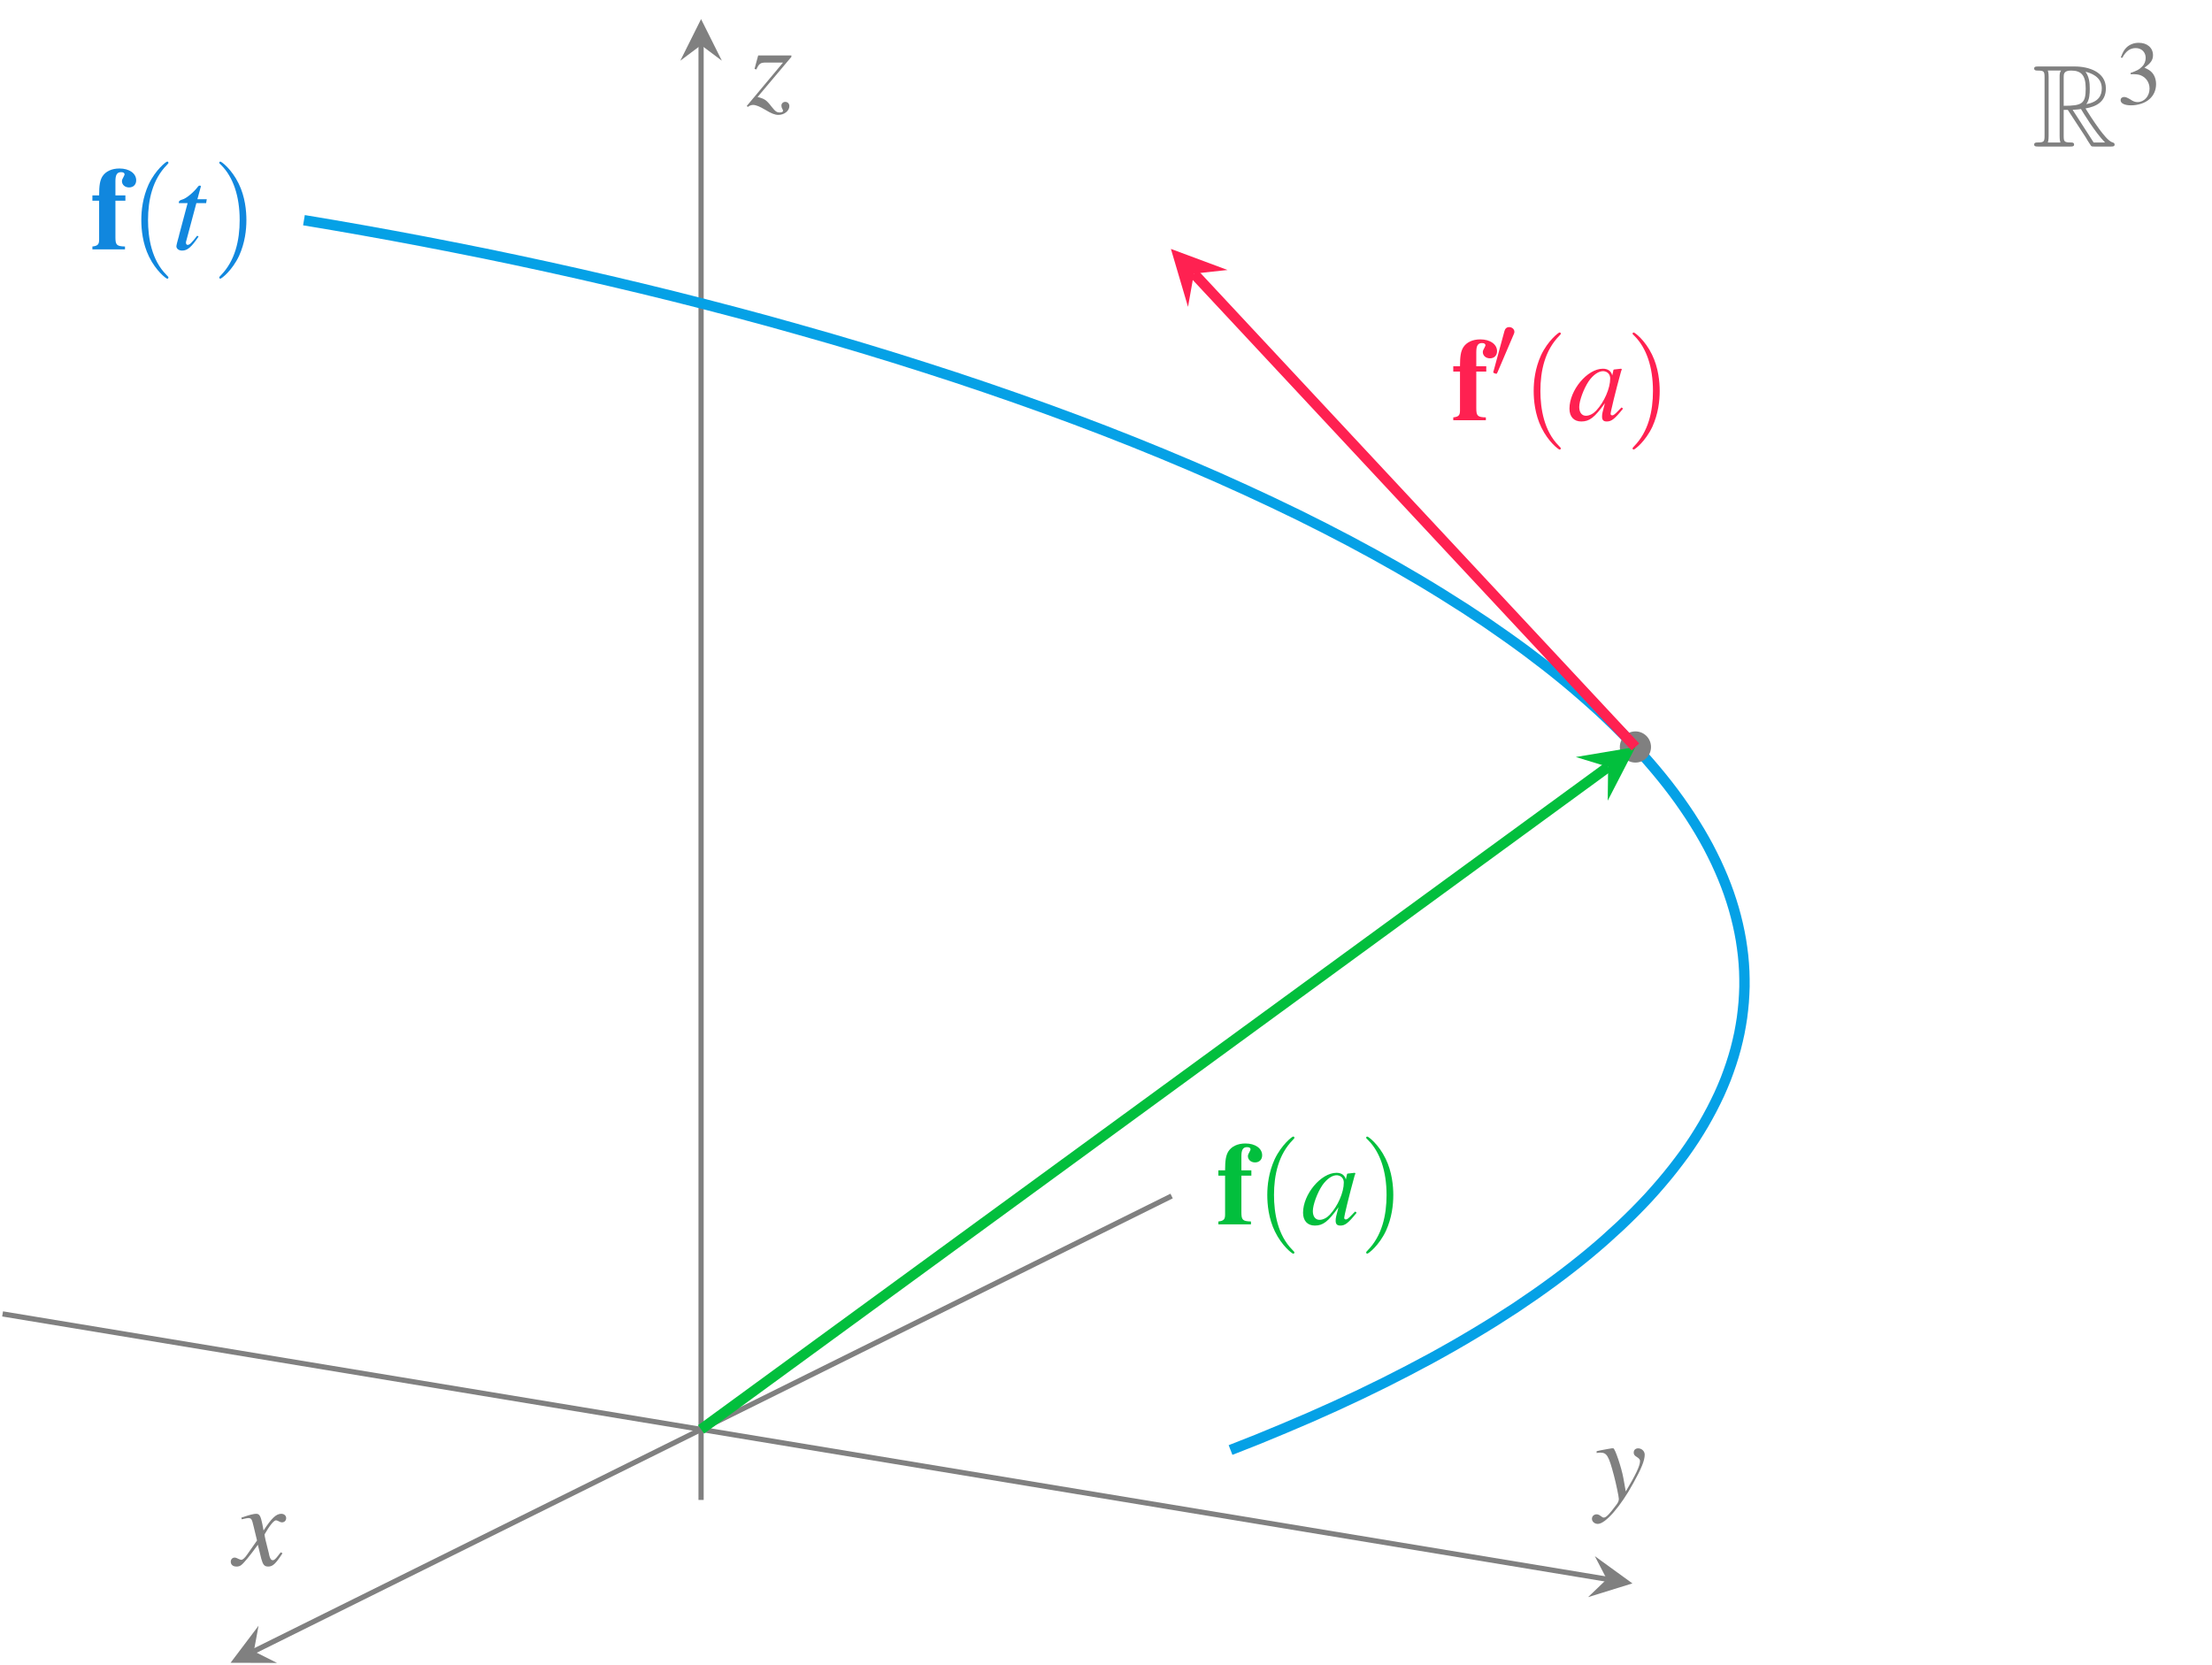 <?xml version="1.0" encoding="UTF-8"?>
<svg xmlns="http://www.w3.org/2000/svg" xmlns:xlink="http://www.w3.org/1999/xlink" width="169.661" height="127.75" viewBox="0 0 169.661 127.75">
<defs>
<g>
<g id="glyph-0-0">
<path d="M 0.641 -3.734 L 0.641 -0.75 C 0.641 -0.375 0.531 -0.266 0.125 -0.219 L 0.125 0 L 2.625 0 L 2.625 -0.219 C 1.984 -0.234 1.891 -0.344 1.891 -0.922 L 1.891 -3.734 L 2.656 -3.734 L 2.656 -4.141 L 1.891 -4.141 L 1.891 -5.234 C 1.891 -5.719 2.016 -5.922 2.328 -5.922 C 2.5 -5.922 2.594 -5.859 2.594 -5.75 C 2.594 -5.719 2.562 -5.656 2.516 -5.562 C 2.438 -5.422 2.391 -5.328 2.391 -5.234 C 2.391 -4.953 2.625 -4.75 2.938 -4.75 C 3.266 -4.75 3.484 -4.969 3.484 -5.297 C 3.484 -5.828 2.953 -6.203 2.203 -6.203 C 1.609 -6.203 1.141 -5.984 0.891 -5.594 C 0.703 -5.281 0.641 -4.906 0.641 -4.141 L 0.125 -4.141 L 0.125 -3.734 Z M 0.641 -3.734 "/>
</g>
<g id="glyph-1-0">
<path d="M 2.969 2.156 C 2.969 2.125 2.969 2.109 2.812 1.953 C 1.688 0.828 1.406 -0.875 1.406 -2.25 C 1.406 -3.797 1.75 -5.359 2.859 -6.484 C 2.969 -6.594 2.969 -6.609 2.969 -6.641 C 2.969 -6.703 2.938 -6.734 2.875 -6.734 C 2.797 -6.734 1.984 -6.109 1.453 -4.984 C 1 -3.984 0.891 -3 0.891 -2.25 C 0.891 -1.547 0.984 -0.453 1.484 0.562 C 2.016 1.656 2.797 2.25 2.875 2.25 C 2.938 2.25 2.969 2.219 2.969 2.156 Z M 2.969 2.156 "/>
</g>
<g id="glyph-1-1">
<path d="M 2.594 -2.25 C 2.594 -2.938 2.5 -4.031 2 -5.047 C 1.469 -6.141 0.688 -6.734 0.594 -6.734 C 0.547 -6.734 0.516 -6.688 0.516 -6.641 C 0.516 -6.609 0.516 -6.594 0.688 -6.438 C 1.562 -5.547 2.078 -4.109 2.078 -2.25 C 2.078 -0.703 1.734 0.875 0.625 2 C 0.516 2.109 0.516 2.125 0.516 2.156 C 0.516 2.203 0.547 2.25 0.594 2.25 C 0.688 2.25 1.5 1.625 2.031 0.5 C 2.484 -0.5 2.594 -1.484 2.594 -2.25 Z M 2.594 -2.25 "/>
</g>
<g id="glyph-2-0">
<path d="M 2.656 -3.844 L 1.938 -3.844 L 2.188 -4.766 C 2.203 -4.781 2.203 -4.797 2.203 -4.812 C 2.203 -4.875 2.172 -4.891 2.125 -4.891 C 2.078 -4.891 2.047 -4.891 1.984 -4.812 C 1.641 -4.359 1.078 -3.906 0.797 -3.828 C 0.578 -3.766 0.516 -3.703 0.516 -3.609 C 0.516 -3.594 0.516 -3.578 0.516 -3.547 L 1.188 -3.547 L 0.531 -1.078 C 0.516 -1 0.516 -0.984 0.484 -0.891 C 0.406 -0.625 0.328 -0.312 0.328 -0.234 C 0.328 -0.047 0.516 0.094 0.766 0.094 C 1.172 0.094 1.469 -0.156 2.031 -0.984 L 1.922 -1.047 C 1.484 -0.484 1.344 -0.344 1.188 -0.344 C 1.109 -0.344 1.062 -0.406 1.062 -0.516 C 1.062 -0.531 1.062 -0.531 1.062 -0.562 L 1.859 -3.547 L 2.609 -3.547 Z M 2.656 -3.844 "/>
</g>
<g id="glyph-2-1">
<path d="M 4.156 -0.984 C 4.031 -0.859 3.969 -0.812 3.906 -0.734 C 3.641 -0.453 3.531 -0.375 3.438 -0.375 C 3.375 -0.375 3.312 -0.422 3.312 -0.484 C 3.312 -0.656 3.688 -2.203 4.109 -3.734 C 4.141 -3.828 4.156 -3.844 4.172 -3.922 L 4.109 -3.953 L 3.562 -3.891 L 3.531 -3.859 L 3.438 -3.438 C 3.359 -3.766 3.109 -3.953 2.719 -3.953 C 1.531 -3.953 0.156 -2.312 0.156 -0.891 C 0.156 -0.266 0.5 0.094 1.062 0.094 C 1.688 0.094 2.078 -0.203 2.875 -1.312 C 2.688 -0.609 2.656 -0.5 2.656 -0.281 C 2.656 -0.016 2.766 0.094 3.016 0.094 C 3.375 0.094 3.609 -0.078 4.266 -0.891 Z M 2.766 -3.766 C 3.078 -3.734 3.281 -3.531 3.281 -3.203 C 3.281 -2.453 2.828 -1.406 2.203 -0.734 C 1.984 -0.5 1.688 -0.344 1.422 -0.344 C 1.109 -0.344 0.906 -0.594 0.906 -1.016 C 0.906 -1.5 1.25 -2.422 1.625 -2.984 C 1.984 -3.5 2.406 -3.781 2.766 -3.766 Z M 2.766 -3.766 "/>
</g>
<g id="glyph-2-2">
<path d="M 3.609 -1 C 3.531 -0.922 3.484 -0.859 3.406 -0.75 C 3.203 -0.484 3.094 -0.391 3 -0.391 C 2.859 -0.391 2.781 -0.516 2.719 -0.766 C 2.703 -0.828 2.688 -0.891 2.688 -0.922 C 2.453 -1.828 2.359 -2.234 2.359 -2.375 C 2.75 -3.062 3.078 -3.453 3.234 -3.453 C 3.297 -3.453 3.359 -3.422 3.453 -3.375 C 3.562 -3.312 3.625 -3.297 3.688 -3.297 C 3.891 -3.297 4.016 -3.438 4.016 -3.625 C 4.016 -3.812 3.859 -3.953 3.641 -3.953 C 3.25 -3.953 2.906 -3.625 2.281 -2.672 L 2.188 -3.172 C 2.062 -3.781 1.969 -3.953 1.719 -3.953 C 1.531 -3.953 1.219 -3.875 0.672 -3.688 L 0.578 -3.656 L 0.609 -3.531 C 0.953 -3.609 1.031 -3.625 1.109 -3.625 C 1.344 -3.625 1.391 -3.547 1.516 -3 L 1.781 -1.906 L 1.047 -0.859 C 0.859 -0.578 0.688 -0.422 0.578 -0.422 C 0.531 -0.422 0.438 -0.453 0.344 -0.5 C 0.234 -0.562 0.141 -0.594 0.062 -0.594 C -0.109 -0.594 -0.234 -0.453 -0.234 -0.281 C -0.234 -0.047 -0.062 0.094 0.203 0.094 C 0.484 0.094 0.594 0.016 1.047 -0.531 C 1.281 -0.812 1.469 -1.062 1.844 -1.578 L 2.109 -0.5 C 2.234 -0.047 2.344 0.094 2.641 0.094 C 2.984 0.094 3.203 -0.109 3.734 -0.922 Z M 3.609 -1 "/>
</g>
<g id="glyph-2-3">
<path d="M 0.141 -3.594 C 0.25 -3.609 0.312 -3.625 0.406 -3.625 C 0.922 -3.625 1.062 -3.406 1.469 -1.859 C 1.625 -1.281 1.844 -0.219 1.844 -0.078 C 1.844 0.078 1.781 0.219 1.656 0.375 C 1.375 0.75 1.188 0.984 1.094 1.078 C 0.906 1.281 0.797 1.359 0.688 1.359 C 0.625 1.359 0.562 1.328 0.469 1.25 C 0.328 1.141 0.234 1.109 0.141 1.109 C -0.062 1.109 -0.219 1.25 -0.219 1.453 C -0.219 1.672 -0.016 1.844 0.234 1.844 C 0.812 1.844 1.984 0.5 2.953 -1.281 C 3.562 -2.375 3.828 -3.016 3.828 -3.469 C 3.828 -3.734 3.594 -3.953 3.328 -3.953 C 3.125 -3.953 2.984 -3.828 2.984 -3.625 C 2.984 -3.484 3.047 -3.391 3.234 -3.281 C 3.406 -3.172 3.469 -3.094 3.469 -2.969 C 3.469 -2.609 3.125 -1.906 2.375 -0.641 L 2.188 -1.688 C 2.047 -2.469 1.547 -3.953 1.422 -3.953 L 1.375 -3.953 C 1.375 -3.953 1.344 -3.953 1.297 -3.953 C 1.219 -3.938 0.891 -3.891 0.422 -3.797 C 0.375 -3.781 0.266 -3.766 0.141 -3.734 Z M 0.141 -3.594 "/>
</g>
<g id="glyph-2-4">
<path d="M 0.719 -2.766 C 0.922 -3.219 1.031 -3.297 1.453 -3.297 L 2.766 -3.297 L -0.016 0.031 L 0.062 0.109 C 0.203 0 0.328 -0.047 0.469 -0.047 C 0.688 -0.047 0.984 0.078 1.406 0.328 C 1.859 0.609 2.156 0.719 2.406 0.719 C 2.859 0.719 3.25 0.406 3.25 0.047 C 3.25 -0.141 3.125 -0.281 2.938 -0.281 C 2.766 -0.281 2.641 -0.156 2.641 0 C 2.641 0.078 2.656 0.172 2.719 0.266 C 2.75 0.328 2.766 0.375 2.766 0.406 C 2.766 0.484 2.656 0.531 2.516 0.531 C 2.297 0.531 2.188 0.469 1.891 0.094 C 1.5 -0.422 1.328 -0.531 0.812 -0.656 L 3.406 -3.734 L 3.406 -3.844 L 0.859 -3.844 L 0.578 -2.812 Z M 0.719 -2.766 "/>
</g>
<g id="glyph-3-0">
<path d="M 1.766 -3.312 C 1.797 -3.391 1.828 -3.453 1.828 -3.531 C 1.828 -3.734 1.641 -3.891 1.422 -3.891 C 1.234 -3.891 1.109 -3.766 1.062 -3.578 L 0.234 -0.531 C 0.234 -0.516 0.203 -0.453 0.203 -0.438 C 0.203 -0.359 0.391 -0.312 0.438 -0.312 C 0.484 -0.312 0.484 -0.328 0.531 -0.422 Z M 1.766 -3.312 "/>
</g>
<g id="glyph-4-0">
<path d="M 2.406 -2.812 L 2.719 -2.812 L 4.078 -0.734 C 4.156 -0.594 4.375 -0.234 4.469 -0.109 C 4.531 0 4.562 0 4.766 0 L 6.016 0 C 6.172 0 6.312 0 6.312 -0.156 C 6.312 -0.234 6.25 -0.297 6.172 -0.312 C 5.844 -0.391 5.406 -0.984 5.188 -1.266 C 5.125 -1.359 4.672 -1.953 4.078 -2.922 C 4.875 -3.062 5.641 -3.406 5.641 -4.469 C 5.641 -5.719 4.328 -6.141 3.266 -6.141 L 0.453 -6.141 C 0.281 -6.141 0.141 -6.141 0.141 -5.984 C 0.141 -5.828 0.312 -5.828 0.391 -5.828 C 0.891 -5.828 0.938 -5.766 0.938 -5.312 L 0.938 -0.828 C 0.938 -0.375 0.891 -0.312 0.391 -0.312 C 0.312 -0.312 0.141 -0.312 0.141 -0.156 C 0.141 0 0.281 0 0.453 0 L 2.906 0 C 3.062 0 3.203 0 3.203 -0.156 C 3.203 -0.312 3.047 -0.312 2.953 -0.312 C 2.438 -0.312 2.406 -0.391 2.406 -0.828 Z M 4.141 -3.25 C 4.391 -3.594 4.406 -4.062 4.406 -4.453 C 4.406 -4.891 4.359 -5.359 4.078 -5.734 C 4.438 -5.656 5.328 -5.375 5.328 -4.469 C 5.328 -3.891 5.062 -3.422 4.141 -3.25 Z M 2.406 -5.344 C 2.406 -5.531 2.406 -5.828 2.953 -5.828 C 3.719 -5.828 4.094 -5.516 4.094 -4.453 C 4.094 -3.297 3.828 -3.125 2.406 -3.125 Z M 1.188 -0.312 C 1.25 -0.469 1.25 -0.719 1.25 -0.812 L 1.25 -5.344 C 1.25 -5.422 1.25 -5.672 1.188 -5.828 L 2.203 -5.828 C 2.094 -5.688 2.094 -5.5 2.094 -5.375 L 2.094 -0.812 C 2.094 -0.719 2.094 -0.469 2.156 -0.312 Z M 3.094 -2.812 C 3.156 -2.828 3.188 -2.828 3.266 -2.828 C 3.406 -2.828 3.594 -2.859 3.734 -2.875 C 3.859 -2.656 4.828 -1.062 5.578 -0.312 L 4.703 -0.312 Z M 3.094 -2.812 "/>
</g>
<g id="glyph-5-0">
<path d="M 1.062 -2.297 C 1.484 -2.297 1.641 -2.281 1.812 -2.219 C 2.234 -2.062 2.516 -1.672 2.516 -1.188 C 2.516 -0.609 2.109 -0.156 1.594 -0.156 C 1.406 -0.156 1.266 -0.203 1.016 -0.375 C 0.797 -0.5 0.688 -0.547 0.562 -0.547 C 0.406 -0.547 0.297 -0.453 0.297 -0.297 C 0.297 -0.062 0.594 0.094 1.094 0.094 C 1.625 0.094 2.172 -0.078 2.5 -0.375 C 2.828 -0.656 3.016 -1.062 3.016 -1.531 C 3.016 -1.875 2.906 -2.203 2.703 -2.422 C 2.562 -2.578 2.422 -2.656 2.125 -2.797 C 2.594 -3.125 2.781 -3.375 2.781 -3.75 C 2.781 -4.328 2.328 -4.703 1.688 -4.703 C 1.344 -4.703 1.031 -4.594 0.781 -4.375 C 0.578 -4.188 0.469 -4 0.312 -3.578 L 0.422 -3.547 C 0.703 -4.062 1.016 -4.297 1.453 -4.297 C 1.906 -4.297 2.219 -3.984 2.219 -3.547 C 2.219 -3.297 2.125 -3.047 1.938 -2.875 C 1.734 -2.656 1.547 -2.562 1.062 -2.391 Z M 1.062 -2.297 "/>
</g>
</g>
<clipPath id="clip-0">
<path clip-rule="nonzero" d="M 13 86 L 96 86 L 96 127.75 L 13 127.75 Z M 13 86 "/>
</clipPath>
<clipPath id="clip-1">
<path clip-rule="nonzero" d="M 17 124 L 22 124 L 22 127.75 L 17 127.75 Z M 17 124 "/>
</clipPath>
</defs>
<g clip-path="url(#clip-0)">
<path fill="none" stroke-width="0.399" stroke-linecap="butt" stroke-linejoin="miter" stroke="rgb(50%, 50%, 50%)" stroke-opacity="1" stroke-miterlimit="10" d="M 54.054 -3.527 L -16.34 -38.449 " transform="matrix(1, 0, 0, -1, 35.809, 88.219)"/>
</g>
<g clip-path="url(#clip-1)">
<path fill-rule="nonzero" fill="rgb(50%, 50%, 50%)" fill-opacity="1" d="M 17.684 127.551 L 21.25 127.562 L 19.469 126.668 L 19.832 124.707 "/>
</g>
<path fill="none" stroke-width="0.399" stroke-linecap="butt" stroke-linejoin="miter" stroke="rgb(50%, 50%, 50%)" stroke-opacity="1" stroke-miterlimit="10" d="M -35.61 -12.57 L 87.433 -32.918 " transform="matrix(1, 0, 0, -1, 35.809, 88.219)"/>
<path fill-rule="nonzero" fill="rgb(50%, 50%, 50%)" fill-opacity="1" d="M 125.207 121.461 L 122.324 119.371 L 123.242 121.137 L 121.805 122.516 "/>
<path fill="none" stroke-width="0.399" stroke-linecap="butt" stroke-linejoin="miter" stroke="rgb(50%, 50%, 50%)" stroke-opacity="1" stroke-miterlimit="10" d="M 17.964 -26.84 L 17.964 84.758 " transform="matrix(1, 0, 0, -1, 35.809, 88.219)"/>
<path fill-rule="nonzero" fill="rgb(50%, 50%, 50%)" fill-opacity="1" d="M 53.773 1.465 L 52.18 4.656 L 53.773 3.461 L 55.367 4.656 "/>
<path fill="none" stroke-width="0.797" stroke-linecap="butt" stroke-linejoin="miter" stroke="rgb(1.961%, 63.135%, 90.195%)" stroke-opacity="1" stroke-miterlimit="10" d="M 58.574 -23.011 C 58.574 -23.011 60.078 -22.422 60.644 -22.195 C 61.214 -21.965 62.117 -21.59 62.675 -21.355 C 63.234 -21.121 64.121 -20.742 64.668 -20.504 C 65.214 -20.265 66.082 -19.875 66.617 -19.633 C 67.148 -19.386 67.996 -18.992 68.519 -18.746 C 69.039 -18.496 69.867 -18.093 70.375 -17.84 C 70.882 -17.586 71.687 -17.176 72.183 -16.918 C 72.675 -16.66 73.461 -16.246 73.941 -15.984 C 74.425 -15.722 75.183 -15.297 75.648 -15.031 C 76.113 -14.765 76.851 -14.336 77.3 -14.062 C 77.754 -13.793 78.468 -13.355 78.902 -13.082 C 79.339 -12.808 80.027 -12.363 80.449 -12.086 C 80.867 -11.808 81.531 -11.355 81.933 -11.074 C 82.339 -10.793 82.972 -10.336 83.359 -10.051 C 83.75 -9.765 84.359 -9.304 84.73 -9.011 C 85.101 -8.722 85.683 -8.258 86.035 -7.965 C 86.39 -7.672 86.941 -7.199 87.277 -6.902 C 87.613 -6.605 88.14 -6.125 88.457 -5.828 C 88.777 -5.527 89.273 -5.047 89.574 -4.742 C 89.875 -4.441 90.343 -3.953 90.625 -3.648 C 90.906 -3.344 91.343 -2.847 91.605 -2.539 C 91.871 -2.234 92.277 -1.734 92.519 -1.426 C 92.765 -1.113 93.144 -0.613 93.371 -0.301 C 93.597 0.012 93.945 0.516 94.148 0.832 C 94.355 1.149 94.668 1.657 94.855 1.977 C 95.039 2.293 95.324 2.805 95.488 3.125 C 95.656 3.446 95.91 3.961 96.058 4.282 C 96.207 4.602 96.425 5.121 96.554 5.446 C 96.679 5.77 96.867 6.289 96.972 6.614 C 97.082 6.938 97.238 7.461 97.324 7.789 C 97.41 8.114 97.535 8.641 97.601 8.969 C 97.668 9.297 97.757 9.821 97.804 10.153 C 97.851 10.481 97.906 11.008 97.933 11.336 C 97.961 11.668 97.984 12.196 97.992 12.528 C 97.996 12.86 97.992 13.387 97.976 13.719 C 97.964 14.051 97.921 14.582 97.886 14.914 C 97.851 15.246 97.777 15.778 97.722 16.11 C 97.668 16.442 97.562 16.973 97.484 17.305 C 97.41 17.637 97.273 18.172 97.175 18.504 C 97.082 18.832 96.91 19.367 96.793 19.699 C 96.679 20.032 96.476 20.563 96.339 20.891 C 96.203 21.223 95.968 21.754 95.812 22.086 C 95.656 22.414 95.39 22.946 95.214 23.278 C 95.039 23.606 94.742 24.133 94.546 24.461 C 94.347 24.793 94.019 25.321 93.804 25.649 C 93.589 25.977 93.23 26.5 92.996 26.828 C 92.765 27.153 92.375 27.676 92.121 28 C 91.867 28.328 91.445 28.848 91.171 29.172 C 90.898 29.496 90.449 30.016 90.16 30.336 C 89.871 30.657 89.39 31.172 89.082 31.492 C 88.773 31.813 88.261 32.328 87.933 32.645 C 87.609 32.965 87.07 33.473 86.726 33.789 C 86.382 34.106 85.816 34.61 85.453 34.922 C 85.093 35.239 84.5 35.739 84.121 36.051 C 83.742 36.364 83.121 36.86 82.726 37.168 C 82.328 37.477 81.683 37.969 81.273 38.274 C 80.859 38.582 80.183 39.071 79.757 39.371 C 79.328 39.676 78.632 40.16 78.191 40.461 C 77.746 40.758 77.023 41.239 76.566 41.535 C 76.105 41.832 75.359 42.305 74.886 42.598 C 74.414 42.895 73.644 43.36 73.156 43.653 C 72.668 43.942 71.879 44.403 71.375 44.692 C 70.875 44.977 70.058 45.434 69.543 45.719 C 69.031 46 68.195 46.449 67.668 46.731 C 67.14 47.008 66.281 47.453 65.742 47.731 C 65.203 48.004 64.328 48.442 63.777 48.715 C 63.226 48.985 62.332 49.414 61.765 49.684 C 61.203 49.949 60.293 50.375 59.718 50.637 C 59.144 50.899 58.214 51.321 57.632 51.578 C 57.046 51.836 56.101 52.246 55.507 52.5 C 54.914 52.754 53.953 53.157 53.347 53.407 C 52.746 53.657 51.769 54.055 51.16 54.297 C 50.546 54.543 49.554 54.934 48.937 55.172 C 48.316 55.41 47.316 55.793 46.687 56.028 C 46.058 56.262 45.046 56.637 44.41 56.867 C 43.777 57.098 42.75 57.465 42.109 57.688 C 41.468 57.914 40.433 58.274 39.785 58.492 C 39.14 58.715 38.097 59.063 37.445 59.278 C 36.793 59.492 35.742 59.832 35.082 60.043 C 34.425 60.254 33.367 60.586 32.707 60.793 C 32.046 60.996 30.984 61.324 30.316 61.524 C 29.652 61.723 28.582 62.039 27.914 62.235 C 27.246 62.426 26.175 62.735 25.503 62.922 C 24.836 63.114 23.757 63.414 23.089 63.598 C 22.418 63.782 21.339 64.071 20.664 64.25 C 19.992 64.426 18.914 64.707 18.238 64.883 C 17.566 65.055 16.488 65.328 15.816 65.496 C 15.144 65.664 14.066 65.926 13.394 66.09 C 12.722 66.25 11.644 66.508 10.972 66.664 C 10.304 66.821 9.23 67.067 8.562 67.219 C 7.894 67.371 6.824 67.606 6.16 67.754 C 5.492 67.899 4.425 68.129 3.765 68.27 C 3.101 68.41 2.043 68.629 1.386 68.766 C 0.726 68.899 -0.325 69.11 -0.981 69.239 C -1.633 69.371 -2.676 69.574 -3.329 69.696 C -3.977 69.821 -5.008 70.016 -5.653 70.133 C -6.297 70.254 -7.325 70.438 -7.961 70.551 C -8.598 70.664 -9.61 70.844 -10.239 70.949 C -10.868 71.059 -12.496 71.328 -12.496 71.328 " transform="matrix(1, 0, 0, -1, 35.809, 88.219)"/>
<path fill-rule="nonzero" fill="rgb(50%, 50%, 50%)" fill-opacity="1" d="M 126.633 57.301 C 126.633 56.641 126.098 56.105 125.438 56.105 C 124.777 56.105 124.242 56.641 124.242 57.301 C 124.242 57.961 124.777 58.496 125.438 58.496 C 126.098 58.496 126.633 57.961 126.633 57.301 Z M 126.633 57.301 "/>
<g fill="rgb(6.699%, 52.899%, 87.099%)" fill-opacity="1">
<use xlink:href="#glyph-0-0" x="6.962" y="19.128"/>
</g>
<g fill="rgb(6.699%, 52.899%, 87.099%)" fill-opacity="1">
<use xlink:href="#glyph-1-0" x="9.948" y="19.128"/>
</g>
<g fill="rgb(6.699%, 52.899%, 87.099%)" fill-opacity="1">
<use xlink:href="#glyph-2-0" x="13.202" y="19.128"/>
</g>
<g fill="rgb(6.699%, 52.899%, 87.099%)" fill-opacity="1">
<use xlink:href="#glyph-1-1" x="16.305" y="19.128"/>
</g>
<path fill="none" stroke-width="0.797" stroke-linecap="butt" stroke-linejoin="miter" stroke="rgb(0.999%, 75%, 23.999%)" stroke-opacity="1" stroke-miterlimit="10" d="M 17.964 -21.429 L 87.539 29.391 " transform="matrix(1, 0, 0, -1, 35.809, 88.219)"/>
<path fill-rule="nonzero" fill="rgb(0.999%, 75%, 23.999%)" fill-opacity="1" d="M 125.438 57.301 L 120.867 58.07 L 123.344 58.828 L 123.312 61.418 "/>
<g fill="rgb(0.999%, 75%, 23.999%)" fill-opacity="1">
<use xlink:href="#glyph-0-0" x="93.324" y="93.918"/>
</g>
<g fill="rgb(0.999%, 75%, 23.999%)" fill-opacity="1">
<use xlink:href="#glyph-1-0" x="96.31" y="93.918"/>
</g>
<g fill="rgb(0.999%, 75%, 23.999%)" fill-opacity="1">
<use xlink:href="#glyph-2-1" x="99.789" y="93.918"/>
</g>
<g fill="rgb(0.999%, 75%, 23.999%)" fill-opacity="1">
<use xlink:href="#glyph-1-1" x="104.272" y="93.918"/>
</g>
<path fill="none" stroke-width="0.797" stroke-linecap="butt" stroke-linejoin="miter" stroke="rgb(100%, 12.999%, 31.999%)" stroke-opacity="1" stroke-miterlimit="10" d="M 89.629 30.918 L 55.765 67.231 " transform="matrix(1, 0, 0, -1, 35.809, 88.219)"/>
<path fill-rule="nonzero" fill="rgb(100%, 12.999%, 31.999%)" fill-opacity="1" d="M 89.809 19.094 L 91.121 23.539 L 91.574 20.988 L 94.152 20.711 "/>
<g fill="rgb(100%, 12.999%, 31.999%)" fill-opacity="1">
<use xlink:href="#glyph-0-0" x="111.341" y="32.237"/>
</g>
<g fill="rgb(100%, 12.999%, 31.999%)" fill-opacity="1">
<use xlink:href="#glyph-3-0" x="114.327" y="28.982"/>
</g>
<g fill="rgb(100%, 12.999%, 31.999%)" fill-opacity="1">
<use xlink:href="#glyph-1-0" x="116.743" y="32.237"/>
</g>
<g fill="rgb(100%, 12.999%, 31.999%)" fill-opacity="1">
<use xlink:href="#glyph-2-1" x="120.222" y="32.237"/>
</g>
<g fill="rgb(100%, 12.999%, 31.999%)" fill-opacity="1">
<use xlink:href="#glyph-1-1" x="124.705" y="32.237"/>
</g>
<g fill="rgb(50%, 50%, 50%)" fill-opacity="1">
<use xlink:href="#glyph-4-0" x="155.88" y="11.241"/>
</g>
<g fill="rgb(50%, 50%, 50%)" fill-opacity="1">
<use xlink:href="#glyph-5-0" x="162.355" y="7.986"/>
</g>
<g fill="rgb(50%, 50%, 50%)" fill-opacity="1">
<use xlink:href="#glyph-2-2" x="17.933" y="120.075"/>
</g>
<g fill="rgb(50%, 50%, 50%)" fill-opacity="1">
<use xlink:href="#glyph-2-3" x="122.322" y="115.053"/>
</g>
<g fill="rgb(50%, 50%, 50%)" fill-opacity="1">
<use xlink:href="#glyph-2-4" x="57.294" y="8.096"/>
</g>
</svg>

